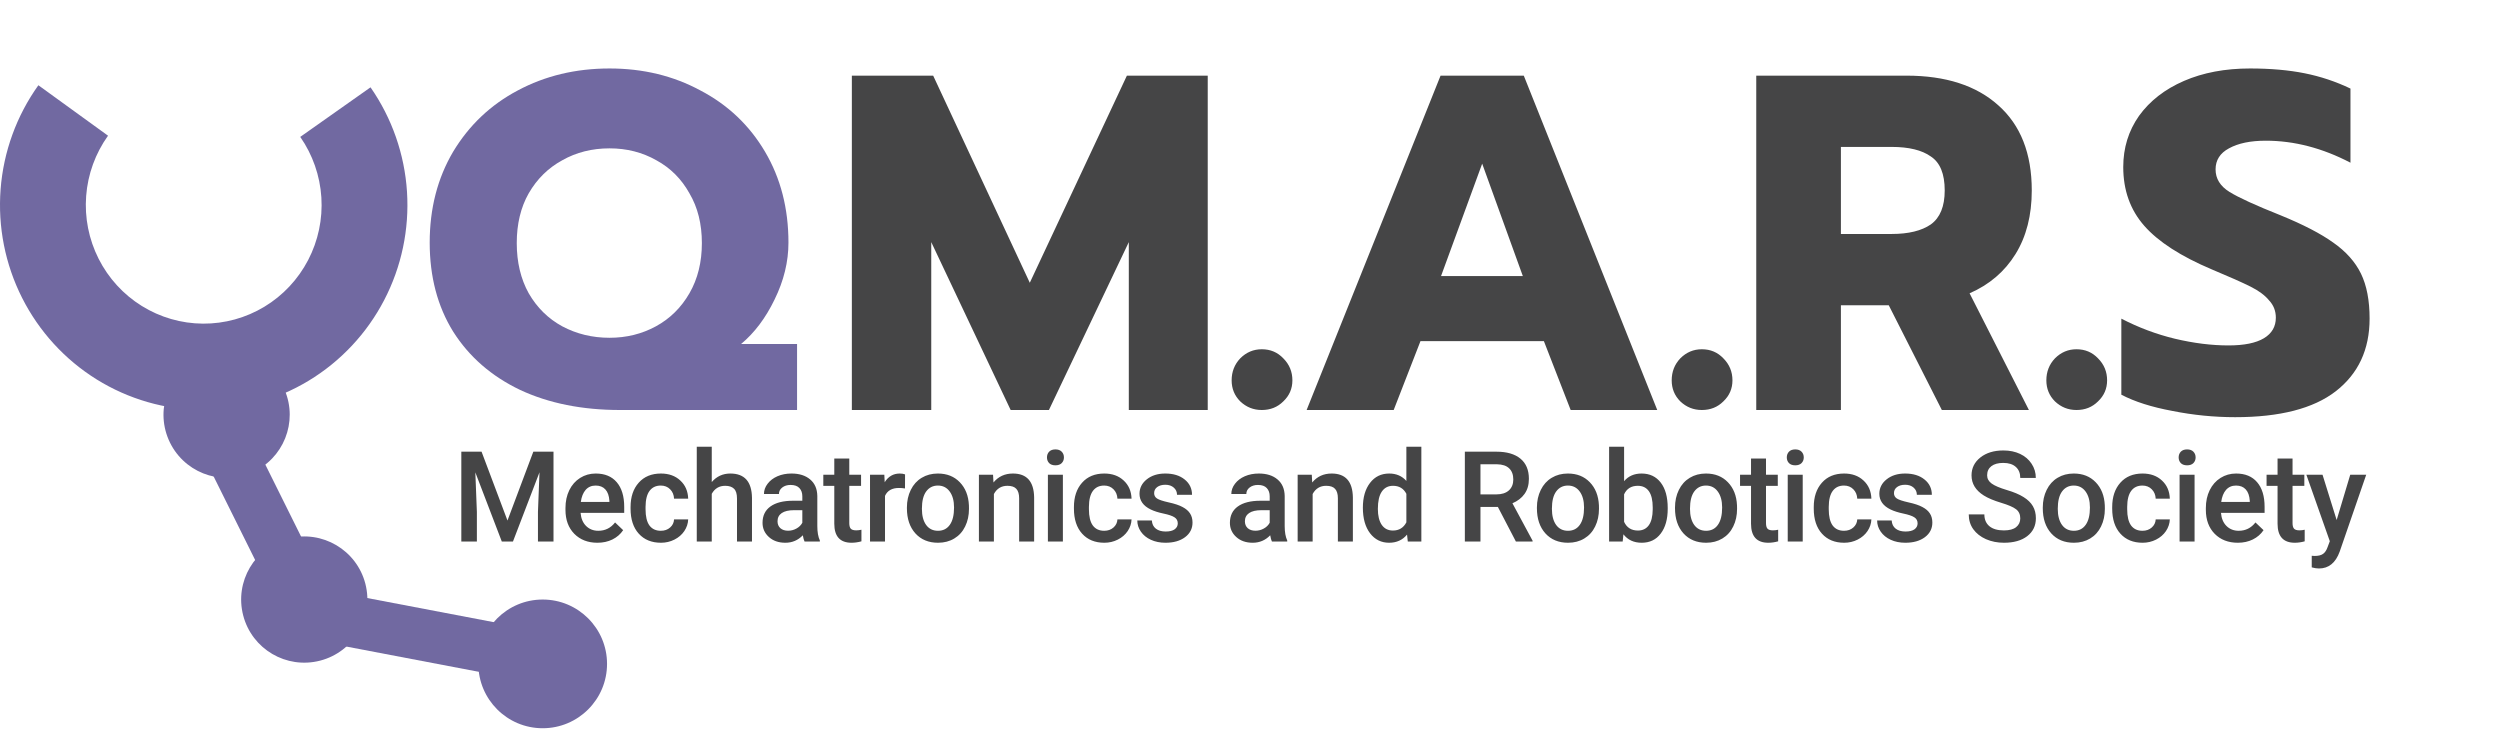 <svg width="1939" height="566" viewBox="0 0 1939 566" fill="none" xmlns="http://www.w3.org/2000/svg">
<circle cx="235.992" cy="465.015" r="48.946" transform="rotate(-14.535 235.992 465.015)" fill="#7169A1"/>
<path d="M287.376 67.73C304.02 91.623 313.81 119.664 315.673 148.783C317.537 177.901 311.402 206.974 297.94 232.818C284.479 258.662 264.21 280.279 239.353 295.303C214.497 310.327 186.012 318.179 157.017 317.997C128.022 317.815 99.636 309.608 74.967 294.274C50.298 278.939 30.299 257.07 17.158 231.059C4.017 205.049 -1.758 175.901 0.465 146.808C2.688 117.715 12.824 89.799 29.763 66.116L83.784 105.245C73.981 118.951 68.115 135.107 66.828 151.944C65.542 168.781 68.884 185.65 76.489 200.704C84.094 215.757 95.669 228.414 109.946 237.288C124.222 246.163 140.65 250.913 157.431 251.018C174.211 251.123 190.697 246.579 205.082 237.884C219.468 229.189 231.198 216.678 238.989 201.721C246.78 186.765 250.33 169.939 249.252 153.087C248.174 136.235 242.508 120.006 232.875 106.178L287.376 67.73Z" fill="#7169A1"/>
<circle cx="175.758" cy="321.684" r="48.946" transform="rotate(-23.236 175.758 321.684)" fill="#7169A1"/>
<path d="M660.695 58.671H723.765L798.707 219.314L874.02 58.671H936.719V318H875.504V187.779L813.547 318H783.867L722.281 187.779V318H660.695V58.671ZM978.636 318C972.206 318 966.641 315.774 961.941 311.322C957.489 306.87 955.263 301.429 955.263 294.998C955.263 288.32 957.489 282.631 961.941 277.932C966.641 273.233 972.206 270.883 978.636 270.883C985.314 270.883 990.879 273.233 995.331 277.932C1000.03 282.631 1002.38 288.32 1002.38 294.998C1002.38 301.429 1000.03 306.87 995.331 311.322C990.879 315.774 985.314 318 978.636 318ZM1117.3 58.671H1181.85L1285.36 318H1218.21L1197.44 264.576H1101.72L1080.94 318H1013.42L1117.3 58.671ZM1181.11 214.12L1149.58 126.935L1117.67 214.12H1181.11ZM1319.94 318C1313.51 318 1307.95 315.774 1303.25 311.322C1298.79 306.87 1296.57 301.429 1296.57 294.998C1296.57 288.32 1298.79 282.631 1303.25 277.932C1307.95 273.233 1313.51 270.883 1319.94 270.883C1326.62 270.883 1332.18 273.233 1336.64 277.932C1341.34 282.631 1343.69 288.32 1343.69 294.998C1343.69 301.429 1341.34 306.87 1336.64 311.322C1332.18 315.774 1326.62 318 1319.94 318ZM1362.15 58.671H1478.64C1509.06 58.671 1532.81 66.338 1549.87 81.673C1567.19 97.008 1575.84 119.02 1575.84 147.711C1575.84 167.003 1571.64 183.451 1563.23 197.054C1554.82 210.657 1542.95 220.798 1527.61 227.476L1573.62 318H1506.09L1464.91 236.751H1427.81V318H1362.15V58.671ZM1467.14 181.472C1480.25 181.472 1490.39 178.999 1497.56 174.052C1504.73 168.858 1508.32 160.078 1508.32 147.711C1508.32 134.85 1504.73 126.069 1497.56 121.37C1490.64 116.423 1480.49 113.95 1467.14 113.95H1427.81V181.472H1467.14ZM1610.52 318C1604.09 318 1598.53 315.774 1593.83 311.322C1589.38 306.87 1587.15 301.429 1587.15 294.998C1587.15 288.32 1589.38 282.631 1593.83 277.932C1598.53 273.233 1604.09 270.883 1610.52 270.883C1617.2 270.883 1622.77 273.233 1627.22 277.932C1631.92 282.631 1634.27 288.32 1634.27 294.998C1634.27 301.429 1631.92 306.87 1627.22 311.322C1622.77 315.774 1617.2 318 1610.52 318ZM1733.61 323.565C1717.28 323.565 1701.08 321.957 1685.01 318.742C1668.93 315.774 1655.7 311.569 1645.31 306.128V247.139C1658.66 254.064 1672.52 259.258 1686.86 262.721C1701.45 266.184 1715.3 267.915 1728.41 267.915C1740.53 267.915 1749.68 266.06 1755.87 262.35C1762.05 258.64 1765.14 253.322 1765.14 246.397C1765.14 241.203 1763.41 236.751 1759.95 233.041C1756.73 229.084 1751.91 225.497 1745.48 222.282C1739.05 219.067 1729.03 214.615 1715.43 208.926C1691.44 198.785 1674 187.532 1663.12 175.165C1652.23 162.798 1646.79 147.587 1646.79 129.532C1646.79 114.692 1650.87 101.46 1659.04 89.835C1667.45 78.21 1679.07 69.183 1693.91 62.752C1708.75 56.321 1725.82 53.106 1745.11 53.106C1760.94 53.106 1775.04 54.343 1787.4 56.816C1799.77 59.289 1811.64 63.247 1823.02 68.688V126.193C1801.25 114.816 1779.36 109.127 1757.35 109.127C1745.48 109.127 1735.96 111.106 1728.78 115.063C1721.86 118.773 1718.4 124.214 1718.4 131.387C1718.4 138.56 1721.98 144.372 1729.15 148.824C1736.33 153.276 1749.56 159.336 1768.85 167.003C1786.41 174.176 1800.02 181.225 1809.66 188.15C1819.56 195.075 1826.73 203.114 1831.18 212.265C1835.63 221.416 1837.86 233.041 1837.86 247.139C1837.86 271.13 1829.08 289.928 1811.52 303.531C1794.2 316.887 1768.23 323.565 1733.61 323.565Z" fill="#454546"/>
<path d="M373.499 350.328L393.597 403.73L413.647 350.328H429.294V420H417.236V397.031L418.432 366.311L397.856 420H389.195L368.666 366.358L369.863 397.031V420H357.804V350.328H373.499ZM463.366 420.957C455.997 420.957 450.016 418.644 445.422 414.019C440.86 409.361 438.579 403.172 438.579 395.452V394.017C438.579 388.849 439.568 384.239 441.546 380.188C443.556 376.104 446.363 372.93 449.968 370.665C453.573 368.4 457.592 367.268 462.027 367.268C469.077 367.268 474.516 369.517 478.344 374.015C482.204 378.513 484.134 384.877 484.134 393.107V397.797H450.303C450.654 402.072 452.073 405.453 454.562 407.941C457.082 410.43 460.24 411.674 464.036 411.674C469.364 411.674 473.702 409.521 477.052 405.214L483.321 411.195C481.247 414.29 478.472 416.698 474.994 418.421C471.549 420.112 467.673 420.957 463.366 420.957ZM461.979 376.599C458.789 376.599 456.205 377.715 454.227 379.948C452.281 382.181 451.037 385.292 450.494 389.279H472.65V388.418C472.394 384.526 471.358 381.591 469.539 379.613C467.721 377.604 465.201 376.599 461.979 376.599ZM512.512 411.674C515.415 411.674 517.823 410.828 519.737 409.138C521.652 407.447 522.672 405.357 522.8 402.869H533.758C533.63 406.091 532.625 409.106 530.743 411.913C528.861 414.688 526.309 416.89 523.087 418.517C519.865 420.144 516.388 420.957 512.655 420.957C505.414 420.957 499.672 418.612 495.429 413.923C491.186 409.233 489.065 402.757 489.065 394.495V393.299C489.065 385.419 491.17 379.119 495.381 374.397C499.592 369.644 505.334 367.268 512.608 367.268C518.764 367.268 523.773 369.07 527.633 372.675C531.525 376.248 533.567 380.953 533.758 386.791H522.8C522.672 383.824 521.652 381.384 519.737 379.47C517.855 377.556 515.447 376.599 512.512 376.599C508.748 376.599 505.845 377.97 503.803 380.714C501.761 383.425 500.724 387.557 500.693 393.107V394.974C500.693 400.588 501.697 404.783 503.707 407.559C505.749 410.302 508.684 411.674 512.512 411.674ZM552.039 373.871C555.835 369.469 560.637 367.268 566.443 367.268C577.48 367.268 583.079 373.568 583.238 386.169V420H571.61V386.6C571.61 383.027 570.829 380.507 569.266 379.039C567.734 377.54 565.47 376.79 562.471 376.79C557.813 376.79 554.336 378.864 552.039 383.011V420H540.411V346.5H552.039V373.871ZM624.01 420C623.499 419.011 623.053 417.4 622.67 415.167C618.969 419.027 614.44 420.957 609.08 420.957C603.88 420.957 599.637 419.474 596.352 416.507C593.066 413.54 591.423 409.871 591.423 405.501C591.423 399.982 593.465 395.755 597.548 392.82C601.663 389.854 607.533 388.37 615.157 388.37H622.287V384.973C622.287 382.293 621.538 380.156 620.038 378.561C618.539 376.934 616.258 376.12 613.195 376.12C610.548 376.12 608.378 376.79 606.688 378.13C604.997 379.438 604.151 381.113 604.151 383.154H592.524C592.524 380.315 593.465 377.667 595.347 375.211C597.229 372.723 599.781 370.777 603.003 369.373C606.257 367.969 609.878 367.268 613.865 367.268C619.927 367.268 624.76 368.799 628.364 371.861C631.969 374.892 633.819 379.167 633.915 384.686V408.037C633.915 412.695 634.569 416.411 635.877 419.187V420H624.01ZM611.233 411.626C613.53 411.626 615.684 411.068 617.693 409.951C619.735 408.835 621.266 407.335 622.287 405.453V395.691H616.019C611.712 395.691 608.474 396.441 606.305 397.94C604.136 399.44 603.051 401.561 603.051 404.305C603.051 406.538 603.785 408.324 605.252 409.664C606.751 410.972 608.745 411.626 611.233 411.626ZM658.704 355.64V368.225H667.844V376.838H658.704V405.74C658.704 407.718 659.087 409.154 659.853 410.047C660.65 410.908 662.054 411.339 664.064 411.339C665.403 411.339 666.759 411.179 668.131 410.86V419.856C665.483 420.59 662.931 420.957 660.475 420.957C651.542 420.957 647.076 416.028 647.076 406.171V376.838H638.559V368.225H647.076V355.64H658.704ZM701.916 378.848C700.385 378.592 698.806 378.465 697.179 378.465C691.851 378.465 688.262 380.507 686.412 384.59V420H674.784V368.225H685.886L686.173 374.015C688.98 369.517 692.872 367.268 697.849 367.268C699.507 367.268 700.879 367.491 701.964 367.938L701.916 378.848ZM703.401 393.634C703.401 388.562 704.406 384 706.416 379.948C708.426 375.865 711.249 372.739 714.886 370.569C718.522 368.368 722.701 367.268 727.423 367.268C734.409 367.268 740.072 369.517 744.41 374.015C748.781 378.513 751.141 384.478 751.492 391.911L751.54 394.639C751.54 399.743 750.551 404.305 748.573 408.324C746.627 412.344 743.82 415.454 740.151 417.655C736.515 419.856 732.304 420.957 727.519 420.957C720.213 420.957 714.359 418.533 709.957 413.684C705.587 408.803 703.401 402.311 703.401 394.208V393.634ZM715.029 394.639C715.029 399.966 716.13 404.145 718.331 407.176C720.532 410.174 723.595 411.674 727.519 411.674C731.442 411.674 734.489 410.143 736.658 407.08C738.859 404.018 739.96 399.535 739.96 393.634C739.96 388.402 738.827 384.255 736.562 381.192C734.329 378.13 731.283 376.599 727.423 376.599C723.627 376.599 720.612 378.114 718.379 381.145C716.146 384.143 715.029 388.641 715.029 394.639ZM770.204 368.225L770.539 374.206C774.367 369.58 779.392 367.268 785.612 367.268C796.395 367.268 801.882 373.44 802.073 385.786V420H790.445V386.456C790.445 383.17 789.727 380.746 788.292 379.183C786.888 377.588 784.575 376.79 781.353 376.79C776.664 376.79 773.171 378.911 770.874 383.154V420H759.246V368.225H770.204ZM824.374 420H812.746V368.225H824.374V420ZM812.028 354.778C812.028 352.992 812.586 351.508 813.703 350.328C814.851 349.148 816.478 348.558 818.584 348.558C820.689 348.558 822.316 349.148 823.465 350.328C824.613 351.508 825.187 352.992 825.187 354.778C825.187 356.533 824.613 358 823.465 359.181C822.316 360.329 820.689 360.903 818.584 360.903C816.478 360.903 814.851 360.329 813.703 359.181C812.586 358 812.028 356.533 812.028 354.778ZM856.389 411.674C859.292 411.674 861.7 410.828 863.614 409.138C865.528 407.447 866.549 405.357 866.677 402.869H877.635C877.507 406.091 876.502 409.106 874.62 411.913C872.738 414.688 870.186 416.89 866.964 418.517C863.742 420.144 860.264 420.957 856.532 420.957C849.291 420.957 843.548 418.612 839.306 413.923C835.063 409.233 832.941 402.757 832.941 394.495V393.299C832.941 385.419 835.047 379.119 839.258 374.397C843.469 369.644 849.211 367.268 856.484 367.268C862.641 367.268 867.65 369.07 871.51 372.675C875.402 376.248 877.443 380.953 877.635 386.791H866.677C866.549 383.824 865.528 381.384 863.614 379.47C861.732 377.556 859.323 376.599 856.389 376.599C852.624 376.599 849.721 377.97 847.68 380.714C845.638 383.425 844.601 387.557 844.569 393.107V394.974C844.569 400.588 845.574 404.783 847.584 407.559C849.625 410.302 852.56 411.674 856.389 411.674ZM913.477 405.932C913.477 403.858 912.616 402.279 910.893 401.194C909.203 400.11 906.379 399.153 902.424 398.323C898.468 397.494 895.166 396.441 892.518 395.165C886.712 392.358 883.809 388.29 883.809 382.963C883.809 378.497 885.692 374.764 889.456 371.766C893.22 368.767 898.005 367.268 903.811 367.268C910 367.268 914.993 368.799 918.789 371.861C922.617 374.924 924.531 378.896 924.531 383.776H912.903C912.903 381.543 912.074 379.693 910.415 378.226C908.756 376.726 906.555 375.977 903.811 375.977C901.259 375.977 899.17 376.567 897.543 377.747C895.948 378.927 895.15 380.507 895.15 382.484C895.15 384.271 895.9 385.659 897.399 386.647C898.899 387.636 901.929 388.641 906.491 389.662C911.053 390.651 914.626 391.847 917.21 393.251C919.826 394.623 921.756 396.282 923 398.228C924.276 400.174 924.914 402.534 924.914 405.31C924.914 409.967 922.984 413.747 919.124 416.65C915.264 419.521 910.207 420.957 903.955 420.957C899.712 420.957 895.932 420.191 892.614 418.66C889.296 417.129 886.712 415.023 884.862 412.344C883.012 409.664 882.087 406.777 882.087 403.683H893.38C893.539 406.426 894.576 408.548 896.49 410.047C898.404 411.514 900.94 412.248 904.098 412.248C907.161 412.248 909.49 411.674 911.085 410.525C912.68 409.345 913.477 407.814 913.477 405.932ZM986.503 420C985.992 419.011 985.546 417.4 985.163 415.167C981.462 419.027 976.932 420.957 971.573 420.957C966.373 420.957 962.13 419.474 958.844 416.507C955.559 413.54 953.916 409.871 953.916 405.501C953.916 399.982 955.957 395.755 960.041 392.82C964.156 389.854 970.026 388.37 977.65 388.37H984.78V384.973C984.78 382.293 984.03 380.156 982.531 378.561C981.032 376.934 978.751 376.12 975.688 376.12C973.04 376.12 970.871 376.79 969.18 378.13C967.49 379.438 966.644 381.113 966.644 383.154H955.016C955.016 380.315 955.957 377.667 957.84 375.211C959.722 372.723 962.274 370.777 965.496 369.373C968.75 367.969 972.371 367.268 976.358 367.268C982.419 367.268 987.252 368.799 990.857 371.861C994.462 374.892 996.312 379.167 996.408 384.686V408.037C996.408 412.695 997.062 416.411 998.37 419.187V420H986.503ZM973.726 411.626C976.023 411.626 978.177 411.068 980.186 409.951C982.228 408.835 983.759 407.335 984.78 405.453V395.691H978.511C974.205 395.691 970.967 396.441 968.798 397.94C966.628 399.44 965.544 401.561 965.544 404.305C965.544 406.538 966.277 408.324 967.745 409.664C969.244 410.972 971.238 411.626 973.726 411.626ZM1017.42 368.225L1017.75 374.206C1021.58 369.58 1026.6 367.268 1032.82 367.268C1043.61 367.268 1049.09 373.44 1049.29 385.786V420H1037.66V386.456C1037.66 383.17 1036.94 380.746 1035.5 379.183C1034.1 377.588 1031.79 376.79 1028.57 376.79C1023.88 376.79 1020.38 378.911 1018.09 383.154V420H1006.46V368.225H1017.42ZM1057.04 393.729C1057.04 385.754 1058.89 379.358 1062.59 374.541C1066.29 369.692 1071.25 367.268 1077.47 367.268C1082.96 367.268 1087.39 369.182 1090.78 373.01V346.5H1102.4V420H1091.88L1091.3 414.641C1087.82 418.852 1083.18 420.957 1077.38 420.957C1071.32 420.957 1066.4 418.517 1062.64 413.636C1058.91 408.755 1057.04 402.119 1057.04 393.729ZM1068.67 394.734C1068.67 399.998 1069.67 404.113 1071.68 407.08C1073.72 410.015 1076.61 411.482 1080.34 411.482C1085.1 411.482 1088.57 409.361 1090.78 405.118V383.011C1088.64 378.864 1085.19 376.79 1080.44 376.79C1076.67 376.79 1073.77 378.289 1071.73 381.288C1069.69 384.255 1068.67 388.737 1068.67 394.734ZM1161.74 393.155H1148.25V420H1136.14V350.328H1160.64C1168.68 350.328 1174.89 352.131 1179.26 355.735C1183.63 359.34 1185.81 364.556 1185.81 371.383C1185.81 376.04 1184.68 379.948 1182.41 383.106C1180.18 386.233 1177.06 388.641 1173.04 390.332L1188.68 419.378V420H1175.72L1161.74 393.155ZM1148.25 383.441H1160.69C1164.77 383.441 1167.96 382.421 1170.26 380.379C1172.56 378.305 1173.71 375.482 1173.71 371.909C1173.71 368.177 1172.64 365.29 1170.5 363.248C1168.39 361.206 1165.24 360.154 1161.02 360.09H1148.25V383.441ZM1192.03 393.634C1192.03 388.562 1193.04 384 1195.05 379.948C1197.06 375.865 1199.88 372.739 1203.52 370.569C1207.16 368.368 1211.33 367.268 1216.06 367.268C1223.04 367.268 1228.7 369.517 1233.04 374.015C1237.41 378.513 1239.77 384.478 1240.13 391.911L1240.17 394.639C1240.17 399.743 1239.18 404.305 1237.21 408.324C1235.26 412.344 1232.45 415.454 1228.78 417.655C1225.15 419.856 1220.94 420.957 1216.15 420.957C1208.85 420.957 1202.99 418.533 1198.59 413.684C1194.22 408.803 1192.03 402.311 1192.03 394.208V393.634ZM1203.66 394.639C1203.66 399.966 1204.76 404.145 1206.96 407.176C1209.17 410.174 1212.23 411.674 1216.15 411.674C1220.08 411.674 1223.12 410.143 1225.29 407.08C1227.49 404.018 1228.59 399.535 1228.59 393.634C1228.59 388.402 1227.46 384.255 1225.2 381.192C1222.96 378.13 1219.92 376.599 1216.06 376.599C1212.26 376.599 1209.25 378.114 1207.01 381.145C1204.78 384.143 1203.66 388.641 1203.66 394.639ZM1293.48 394.639C1293.48 402.678 1291.68 409.074 1288.07 413.827C1284.5 418.58 1279.57 420.957 1273.29 420.957C1267.23 420.957 1262.51 418.772 1259.12 414.401L1258.55 420H1248.02V346.5H1259.65V373.201C1263 369.245 1267.51 367.268 1273.19 367.268C1279.51 367.268 1284.47 369.612 1288.07 374.302C1291.68 378.991 1293.48 385.547 1293.48 393.969V394.639ZM1281.85 393.634C1281.85 388.019 1280.87 383.808 1278.89 381.001C1276.91 378.194 1274.04 376.79 1270.27 376.79C1265.23 376.79 1261.69 378.991 1259.65 383.394V404.735C1261.72 409.233 1265.3 411.482 1270.37 411.482C1274.01 411.482 1276.81 410.127 1278.79 407.415C1280.77 404.703 1281.79 400.604 1281.85 395.117V393.634ZM1299.13 393.634C1299.13 388.562 1300.14 384 1302.14 379.948C1304.15 375.865 1306.98 372.739 1310.61 370.569C1314.25 368.368 1318.43 367.268 1323.15 367.268C1330.14 367.268 1335.8 369.517 1340.14 374.015C1344.51 378.513 1346.87 384.478 1347.22 391.911L1347.27 394.639C1347.27 399.743 1346.28 404.305 1344.3 408.324C1342.36 412.344 1339.55 415.454 1335.88 417.655C1332.24 419.856 1328.03 420.957 1323.25 420.957C1315.94 420.957 1310.09 418.533 1305.69 413.684C1301.32 408.803 1299.13 402.311 1299.13 394.208V393.634ZM1310.76 394.639C1310.76 399.966 1311.86 404.145 1314.06 407.176C1316.26 410.174 1319.32 411.674 1323.25 411.674C1327.17 411.674 1330.22 410.143 1332.39 407.08C1334.59 404.018 1335.69 399.535 1335.69 393.634C1335.69 388.402 1334.56 384.255 1332.29 381.192C1330.06 378.13 1327.01 376.599 1323.15 376.599C1319.36 376.599 1316.34 378.114 1314.11 381.145C1311.87 384.143 1310.76 388.641 1310.76 394.639ZM1369.71 355.64V368.225H1378.85V376.838H1369.71V405.74C1369.71 407.718 1370.1 409.154 1370.86 410.047C1371.66 410.908 1373.06 411.339 1375.07 411.339C1376.41 411.339 1377.77 411.179 1379.14 410.86V419.856C1376.49 420.59 1373.94 420.957 1371.48 420.957C1362.55 420.957 1358.09 416.028 1358.09 406.171V376.838H1349.57V368.225H1358.09V355.64H1369.71ZM1398.19 420H1386.56V368.225H1398.19V420ZM1385.84 354.778C1385.84 352.992 1386.4 351.508 1387.52 350.328C1388.66 349.148 1390.29 348.558 1392.4 348.558C1394.5 348.558 1396.13 349.148 1397.28 350.328C1398.43 351.508 1399 352.992 1399 354.778C1399 356.533 1398.43 358 1397.28 359.181C1396.13 360.329 1394.5 360.903 1392.4 360.903C1390.29 360.903 1388.66 360.329 1387.52 359.181C1386.4 358 1385.84 356.533 1385.84 354.778ZM1430.2 411.674C1433.1 411.674 1435.51 410.828 1437.43 409.138C1439.34 407.447 1440.36 405.357 1440.49 402.869H1451.45C1451.32 406.091 1450.32 409.106 1448.43 411.913C1446.55 414.688 1444 416.89 1440.78 418.517C1437.55 420.144 1434.08 420.957 1430.35 420.957C1423.1 420.957 1417.36 418.612 1413.12 413.923C1408.88 409.233 1406.75 402.757 1406.75 394.495V393.299C1406.75 385.419 1408.86 379.119 1413.07 374.397C1417.28 369.644 1423.02 367.268 1430.3 367.268C1436.45 367.268 1441.46 369.07 1445.32 372.675C1449.21 376.248 1451.26 380.953 1451.45 386.791H1440.49C1440.36 383.824 1439.34 381.384 1437.43 379.47C1435.54 377.556 1433.14 376.599 1430.2 376.599C1426.44 376.599 1423.53 377.97 1421.49 380.714C1419.45 383.425 1418.41 387.557 1418.38 393.107V394.974C1418.38 400.588 1419.39 404.783 1421.4 407.559C1423.44 410.302 1426.37 411.674 1430.2 411.674ZM1487.29 405.932C1487.29 403.858 1486.43 402.279 1484.71 401.194C1483.02 400.11 1480.19 399.153 1476.24 398.323C1472.28 397.494 1468.98 396.441 1466.33 395.165C1460.53 392.358 1457.62 388.29 1457.62 382.963C1457.62 378.497 1459.5 374.764 1463.27 371.766C1467.03 368.767 1471.82 367.268 1477.62 367.268C1483.81 367.268 1488.81 368.799 1492.6 371.861C1496.43 374.924 1498.34 378.896 1498.34 383.776H1486.72C1486.72 381.543 1485.89 379.693 1484.23 378.226C1482.57 376.726 1480.37 375.977 1477.62 375.977C1475.07 375.977 1472.98 376.567 1471.36 377.747C1469.76 378.927 1468.96 380.507 1468.96 382.484C1468.96 384.271 1469.71 385.659 1471.21 386.647C1472.71 387.636 1475.74 388.641 1480.3 389.662C1484.87 390.651 1488.44 391.847 1491.02 393.251C1493.64 394.623 1495.57 396.282 1496.81 398.228C1498.09 400.174 1498.73 402.534 1498.73 405.31C1498.73 409.967 1496.8 413.747 1492.94 416.65C1489.08 419.521 1484.02 420.957 1477.77 420.957C1473.52 420.957 1469.74 420.191 1466.43 418.66C1463.11 417.129 1460.53 415.023 1458.68 412.344C1456.82 409.664 1455.9 406.777 1455.9 403.683H1467.19C1467.35 406.426 1468.39 408.548 1470.3 410.047C1472.22 411.514 1474.75 412.248 1477.91 412.248C1480.97 412.248 1483.3 411.674 1484.9 410.525C1486.49 409.345 1487.29 407.814 1487.29 405.932ZM1566.92 402.056C1566.92 398.993 1565.83 396.632 1563.67 394.974C1561.53 393.315 1557.65 391.64 1552.04 389.949C1546.42 388.258 1541.96 386.376 1538.64 384.303C1532.29 380.315 1529.12 375.115 1529.12 368.703C1529.12 363.089 1531.4 358.463 1535.96 354.826C1540.55 351.189 1546.5 349.371 1553.81 349.371C1558.66 349.371 1562.98 350.264 1566.78 352.051C1570.57 353.837 1573.55 356.389 1575.72 359.707C1577.89 362.993 1578.98 366.646 1578.98 370.665H1566.92C1566.92 367.028 1565.77 364.189 1563.47 362.147C1561.21 360.074 1557.95 359.037 1553.71 359.037C1549.76 359.037 1546.68 359.882 1544.48 361.573C1542.31 363.264 1541.22 365.625 1541.22 368.655C1541.22 371.207 1542.4 373.345 1544.76 375.067C1547.12 376.758 1551.02 378.417 1556.44 380.044C1561.86 381.639 1566.22 383.473 1569.5 385.547C1572.79 387.589 1575.2 389.949 1576.73 392.629C1578.26 395.277 1579.03 398.387 1579.03 401.96C1579.03 407.766 1576.79 412.392 1572.33 415.837C1567.89 419.25 1561.86 420.957 1554.24 420.957C1549.2 420.957 1544.56 420.032 1540.31 418.182C1536.1 416.299 1532.82 413.715 1530.46 410.43C1528.13 407.144 1526.96 403.316 1526.96 398.945H1539.07C1539.07 402.901 1540.38 405.964 1542.99 408.133C1545.61 410.302 1549.36 411.387 1554.24 411.387C1558.45 411.387 1561.61 410.541 1563.71 408.851C1565.85 407.128 1566.92 404.863 1566.92 402.056ZM1584.39 393.634C1584.39 388.562 1585.39 384 1587.4 379.948C1589.41 375.865 1592.23 372.739 1595.87 370.569C1599.51 368.368 1603.69 367.268 1608.41 367.268C1615.39 367.268 1621.06 369.517 1625.4 374.015C1629.77 378.513 1632.13 384.478 1632.48 391.911L1632.53 394.639C1632.53 399.743 1631.54 404.305 1629.56 408.324C1627.61 412.344 1624.81 415.454 1621.14 417.655C1617.5 419.856 1613.29 420.957 1608.5 420.957C1601.2 420.957 1595.34 418.533 1590.94 413.684C1586.57 408.803 1584.39 402.311 1584.39 394.208V393.634ZM1596.01 394.639C1596.01 399.966 1597.12 404.145 1599.32 407.176C1601.52 410.174 1604.58 411.674 1608.5 411.674C1612.43 411.674 1615.47 410.143 1617.64 407.08C1619.84 404.018 1620.95 399.535 1620.95 393.634C1620.95 388.402 1619.81 384.255 1617.55 381.192C1615.31 378.13 1612.27 376.599 1608.41 376.599C1604.61 376.599 1601.6 378.114 1599.36 381.145C1597.13 384.143 1596.01 388.641 1596.01 394.639ZM1661.67 411.674C1664.57 411.674 1666.98 410.828 1668.89 409.138C1670.81 407.447 1671.83 405.357 1671.96 402.869H1682.92C1682.79 406.091 1681.78 409.106 1679.9 411.913C1678.02 414.688 1675.47 416.89 1672.24 418.517C1669.02 420.144 1665.55 420.957 1661.81 420.957C1654.57 420.957 1648.83 418.612 1644.59 413.923C1640.34 409.233 1638.22 402.757 1638.22 394.495V393.299C1638.22 385.419 1640.33 379.119 1644.54 374.397C1648.75 369.644 1654.49 367.268 1661.76 367.268C1667.92 367.268 1672.93 369.07 1676.79 372.675C1680.68 376.248 1682.72 380.953 1682.92 386.791H1671.96C1671.83 383.824 1670.81 381.384 1668.89 379.47C1667.01 377.556 1664.6 376.599 1661.67 376.599C1657.9 376.599 1655 377.97 1652.96 380.714C1650.92 383.425 1649.88 387.557 1649.85 393.107V394.974C1649.85 400.588 1650.85 404.783 1652.86 407.559C1654.91 410.302 1657.84 411.674 1661.67 411.674ZM1702.11 420H1690.48V368.225H1702.11V420ZM1689.76 354.778C1689.76 352.992 1690.32 351.508 1691.43 350.328C1692.58 349.148 1694.21 348.558 1696.32 348.558C1698.42 348.558 1700.05 349.148 1701.2 350.328C1702.34 351.508 1702.92 352.992 1702.92 354.778C1702.92 356.533 1702.34 358 1701.2 359.181C1700.05 360.329 1698.42 360.903 1696.32 360.903C1694.21 360.903 1692.58 360.329 1691.43 359.181C1690.32 358 1689.76 356.533 1689.76 354.778ZM1735.65 420.957C1728.28 420.957 1722.3 418.644 1717.71 414.019C1713.15 409.361 1710.86 403.172 1710.86 395.452V394.017C1710.86 388.849 1711.85 384.239 1713.83 380.188C1715.84 376.104 1718.65 372.93 1722.25 370.665C1725.86 368.4 1729.88 367.268 1734.31 367.268C1741.36 367.268 1746.8 369.517 1750.63 374.015C1754.49 378.513 1756.42 384.877 1756.42 393.107V397.797H1722.59C1722.94 402.072 1724.36 405.453 1726.85 407.941C1729.37 410.43 1732.53 411.674 1736.32 411.674C1741.65 411.674 1745.99 409.521 1749.34 405.214L1755.61 411.195C1753.53 414.29 1750.76 416.698 1747.28 418.421C1743.83 420.112 1739.96 420.957 1735.65 420.957ZM1734.26 376.599C1731.07 376.599 1728.49 377.715 1726.51 379.948C1724.57 382.181 1723.32 385.292 1722.78 389.279H1744.93V388.418C1744.68 384.526 1743.64 381.591 1741.82 379.613C1740.01 377.604 1737.49 376.599 1734.26 376.599ZM1778.1 355.64V368.225H1787.24V376.838H1778.1V405.74C1778.1 407.718 1778.48 409.154 1779.25 410.047C1780.04 410.908 1781.45 411.339 1783.46 411.339C1784.8 411.339 1786.15 411.179 1787.52 410.86V419.856C1784.88 420.59 1782.32 420.957 1779.87 420.957C1770.94 420.957 1766.47 416.028 1766.47 406.171V376.838H1757.95V368.225H1766.47V355.64H1778.1ZM1812.31 403.348L1822.84 368.225H1835.23L1814.66 427.848C1811.5 436.557 1806.14 440.911 1798.58 440.911C1796.89 440.911 1795.02 440.624 1792.98 440.05V431.054L1795.18 431.197C1798.12 431.197 1800.32 430.655 1801.79 429.57C1803.29 428.518 1804.47 426.731 1805.33 424.211L1807 419.761L1788.82 368.225H1801.36L1812.31 403.348Z" fill="#454546"/>
<path d="M480.933 318C451.5 318 425.654 312.806 403.394 302.418C381.134 291.783 363.821 276.695 351.454 257.156C339.335 237.617 333.275 214.615 333.275 188.15C333.275 161.685 339.335 138.189 351.454 117.66C363.821 97.131 380.516 81.302 401.539 70.172C422.81 58.795 446.554 53.106 472.771 53.106C498.741 53.106 522.238 58.795 543.261 70.172C564.532 81.302 581.227 97.131 593.346 117.66C605.465 138.189 611.525 161.685 611.525 188.15C611.525 202.99 607.939 217.706 600.766 232.299C593.841 246.644 585.184 258.145 574.796 266.802H618.203V318H480.933ZM472.771 261.979C485.88 261.979 497.875 259.011 508.758 253.075C519.641 247.139 528.297 238.606 534.728 227.476C541.159 216.346 544.374 203.361 544.374 188.521C544.374 173.681 541.159 160.82 534.728 149.937C528.545 138.807 520.012 130.274 509.129 124.338C498.246 118.155 486.127 115.063 472.771 115.063C459.168 115.063 446.925 118.155 436.042 124.338C425.159 130.274 416.503 138.807 410.072 149.937C403.889 160.82 400.797 173.681 400.797 188.521C400.797 203.361 403.889 216.346 410.072 227.476C416.503 238.606 425.159 247.139 436.042 253.075C447.172 259.011 459.415 261.979 472.771 261.979Z" fill="#7169A1"/>
<path d="M166.893 327L235.992 466.071" stroke="#7169A1" stroke-width="40"/>
<path d="M253 478.135L409.832 508.035" stroke="#7169A1" stroke-width="40"/>
<circle cx="420.909" cy="514.909" r="49.909" fill="#7169A1"/>
</svg>
